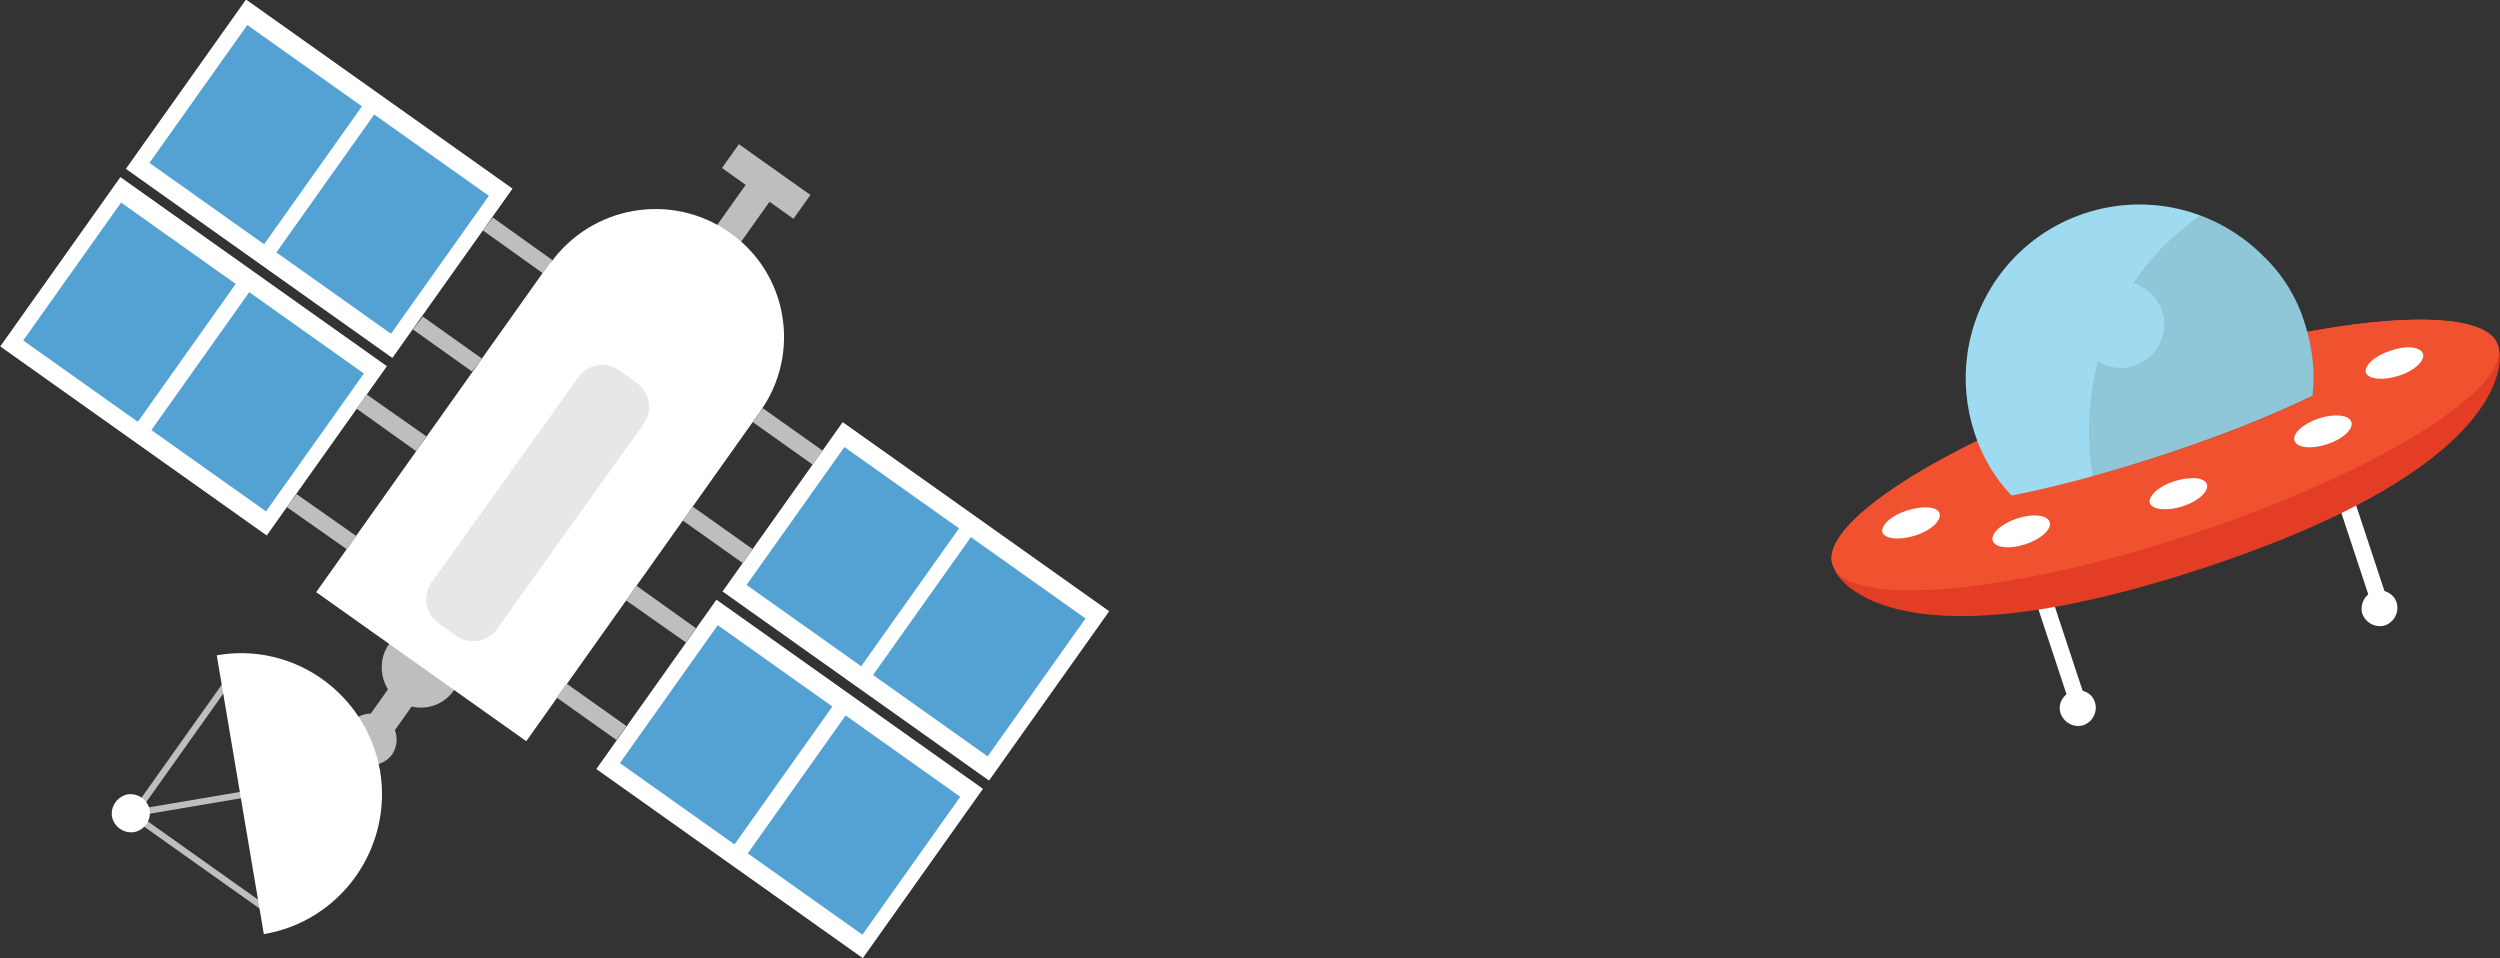 <?xml version="1.0" encoding="utf-8"?>
<!-- Generator: Adobe Illustrator 23.0.6, SVG Export Plug-In . SVG Version: 6.00 Build 0)  -->
<svg version="1.1" id="Layer_1" xmlns="http://www.w3.org/2000/svg" xmlns:xlink="http://www.w3.org/1999/xlink" x="0px" y="0px"
	 viewBox="0 0 350.6 134.4" style="enable-background:new 0 0 350.6 134.4;" xml:space="preserve">
<rect x="0" y="0" width="350.6" height="134.4" fill="#333333" stroke="none"/>
<style type="text/css">
	.st0{fill:#FFFFFF;}
	.st1{fill:#53A2D3;}
	.st2{fill:#BCBEC0;}
	.st3{fill:#E6E7E8;}
	.st4{fill:#E43D25;}
	.st5{fill:#F0512F;}
	.st6{fill:#9EDBF0;}
	.st7{opacity:0.1;fill:#010101;enable-background:new    ;}
</style>
<g id="Satellite_1_">
	
		<rect x="113.8" y="61.5" transform="matrix(0.579 -0.816 0.816 0.579 -14.743 140.2)" class="st0" width="29.1" height="45.8"/>
	
		<rect x="107.7" y="68.3" transform="matrix(0.579 -0.816 0.816 0.579 -13.393 130.369)" class="st1" width="23.7" height="19.7"/>
	
		<rect x="125.4" y="80.9" transform="matrix(0.579 -0.816 0.816 0.579 -16.186 150.15)" class="st1" width="23.7" height="19.7"/>
	
		<rect x="30.2" y="2.2" transform="matrix(0.579 -0.816 0.816 0.579 -1.628 47.05)" class="st0" width="29.1" height="45.8"/>
	<rect x="24" y="9" transform="matrix(0.579 -0.816 0.816 0.579 -0.279 37.218)" class="st1" width="23.7" height="19.7"/>
	
		<rect x="41.8" y="21.6" transform="matrix(0.579 -0.816 0.816 0.579 -3.069 57)" class="st1" width="23.7" height="19.7"/>
	
		<rect x="12.6" y="27.1" transform="matrix(0.579 -0.816 0.816 0.579 -29.374 43.173)" class="st0" width="29.1" height="45.8"/>
	
		<rect x="6.3" y="33.9" transform="matrix(0.579 -0.816 0.816 0.579 -28.054 33.26)" class="st1" width="23.7" height="19.7"/>
	
		<rect x="24.2" y="46.5" transform="matrix(0.579 -0.816 0.816 0.579 -30.725 53.135)" class="st1" width="23.7" height="19.7"/>
	
		<rect x="96.1" y="86.4" transform="matrix(0.579 -0.816 0.816 0.579 -42.517 136.243)" class="st0" width="29.1" height="45.8"/>
	
		<rect x="89.9" y="93.2" transform="matrix(0.579 -0.816 0.816 0.579 -41.17 126.411)" class="st1" width="23.7" height="19.7"/>
	
		<rect x="107.8" y="105.9" transform="matrix(0.579 -0.816 0.816 0.579 -43.963 146.323)" class="st1" width="23.7" height="19.7"/>
	<path class="st2" d="M49,101.6c1.2-1.6,3.4-2,5.1-0.9c1.6,1.2,2,3.4,0.9,5.1c-1.2,1.6-3.4,2-5.1,0.9
		C48.2,105.5,47.8,103.3,49,101.6z"/>
	<path class="st2" d="M54.5,90.4c1.8-2.5,5.3-3.1,7.8-1.3c2.5,1.8,3.1,5.3,1.3,7.8c-1.8,2.5-5.3,3.1-7.8,1.3
		C53.4,96.4,52.8,92.9,54.5,90.4z"/>
	
		<rect x="49.3" y="94.3" transform="matrix(0.579 -0.816 0.816 0.579 -54.529 87.158)" class="st2" width="15.6" height="4.1"/>
	<rect x="95" y="29.9" transform="matrix(0.579 -0.815 0.815 0.579 17.21 97.285)" class="st2" width="15.6" height="4.1"/>
	
		<rect x="105.4" y="19.3" transform="matrix(0.579 -0.815 0.815 0.579 24.496 98.287)" class="st2" width="4.1" height="12.3"/>
	
		<rect x="47.1" y="52.3" transform="matrix(0.579 -0.816 0.816 0.579 -25.604 91.195)" class="st0" width="56.8" height="36.1"/>
	<polygon class="st2" points="96.2,90.1 87.8,84.2 89.2,82.1 97.6,88.1 	"/>
	
		<rect x="81.7" y="94.7" transform="matrix(0.579 -0.816 0.816 0.579 -46.524 109.655)" class="st2" width="2.4" height="10.3"/>
	<polygon class="st2" points="41.6,69.3 50,75.2 48.6,77 40.2,71.1 	"/>
	<polygon class="st2" points="51.4,55.3 59.8,61.2 58.4,63.3 50,57.3 	"/>
	
		<rect x="109.2" y="56.1" transform="matrix(0.579 -0.816 0.816 0.579 -3.425 115.828)" class="st2" width="2.4" height="10.3"/>
	
		<rect x="99.4" y="69.9" transform="matrix(0.579 -0.816 0.816 0.579 -18.846 113.632)" class="st2" width="2.4" height="10.3"/>
	<polygon class="st2" points="59.3,44.4 67.6,50.3 66.2,52.1 57.9,46.2 	"/>
	<polygon class="st2" points="69.1,30.5 77.5,36.5 76.1,38.3 67.7,32.3 	"/>
	<path class="st0" d="M106.6,57.7c-5.8,8.1-17,10-25.1,4.3c-8.1-5.8-10-17-4.3-25.1c5.8-8.1,17-10,25.1-4.3
		C110.5,38.3,112.4,49.6,106.6,57.7z"/>
	<g>
		
			<rect x="27.9" y="108.9" transform="matrix(0.579 -0.816 0.816 0.579 -86.856 74.187)" class="st2" width="0.9" height="24.5"/>
	</g>
	<g>
		
			<rect x="13.3" y="104.2" transform="matrix(0.579 -0.815 0.815 0.579 -74.566 64.889)" class="st2" width="24.5" height="0.9"/>
	</g>
	<g>
		<rect x="18.2" y="111.6" transform="matrix(0.986 -0.167 0.167 0.986 -18.285 6.66)" class="st2" width="24.5" height="0.9"/>
	</g>
	<g>
		<path class="st0" d="M53.3,108.1C51.4,97.3,41.2,90,30.4,91.9L37,131C47.8,129.2,55.1,118.9,53.3,108.1z"/>
	</g>
	<path class="st0" d="M17.9,111.4c1.4-0.2,2.8,0.7,3.1,2.2c0.2,1.4-0.7,2.8-2.2,3.1c-1.4,0.2-2.8-0.7-3.1-2.2
		C15.5,113,16.5,111.7,17.9,111.4z"/>
	<path class="st3" d="M81.1,52.9c1.3-1.8,3.8-2.3,5.7-1l2.5,1.8c1.8,1.3,2.3,3.8,1,5.7L69.7,88.2c-1.3,1.8-3.8,2.3-5.7,1l-2.5-1.8
		c-1.8-1.3-2.3-3.8-1-5.7L81.1,52.9z"/>
</g>
<rect x="287" y="78.7" transform="matrix(0.95 -0.314 0.314 0.95 -13.456 94.866)" class="st0" width="2.3" height="21.1"/>
<path class="st0" d="M293.8,98.5c0.4,1.3-0.3,2.7-1.6,3.2c-1.3,0.4-2.7-0.3-3.2-1.6s0.3-2.7,1.6-3.2C292,96.5,293.4,97.2,293.8,98.5
	z"/>
<rect x="329.3" y="64.7" transform="matrix(0.95 -0.314 0.314 0.95 -6.93 107.42)" class="st0" width="2.3" height="21.1"/>
<path class="st0" d="M336.1,84.5c0.4,1.3-0.3,2.7-1.6,3.2c-1.3,0.4-2.7-0.3-3.2-1.6c-0.4-1.3,0.3-2.7,1.6-3.2
	C334.2,82.5,335.7,83.2,336.1,84.5z"/>
<path class="st4" d="M306.4,72.1L257.3,80c0,0,6.3,14.6,51.6-0.3s41.6-30.5,41.6-30.5L306.4,72.1z"/>
<path class="st5" d="M350.3,48.4c2,6.1-17.2,18-43,26.5c-25.7,8.5-48.3,10.4-50.3,4.3s17.2-18,43-26.5S348.3,42.3,350.3,48.4z"/>
<path class="st5" d="M350.3,48.4c2,6.1-17.2,18-43,26.5c-25.7,8.5-48.3,10.4-50.3,4.3s17.2-18,43-26.5S348.3,42.3,350.3,48.4z"/>
<path class="st6" d="M317.5,36L317.5,36c-6.3-6.4-15.9-9.1-25.1-6.1c-9.1,3-15.3,10.9-16.5,19.8l0,0l0,0c-0.5,3.6-0.2,7.3,1,11
	c1.1,3.4,2.9,6.4,5.2,8.8c6.6-1.3,13.9-3.3,21.5-5.8c7.6-2.5,14.7-5.3,20.7-8.2c0.4-3.3,0-6.8-1.1-10.2
	C322.1,41.7,320.1,38.5,317.5,36z"/>
<path class="st6" d="M293.6,66.8L293.6,66.8L293.6,66.8z"/>
<path class="st7" d="M317.5,36L317.5,36c-0.7-0.7-1.5-1.4-2.3-2.1c-2-1.6-4.2-2.8-6.6-3.7c-4.1,2.9-7.2,6.1-9.4,9.5
	c1.8,0.6,3.4,2,4,3.9c1.1,3.2-0.7,6.6-3.9,7.7c-1.8,0.6-3.6,0.3-5.1-0.6c-2.3,8.8-0.7,16.1-0.7,16.1l0,0c3.3-0.9,6.7-1.9,10.1-3
	c7.6-2.5,14.7-5.3,20.7-8.2c0.4-3.3,0-6.8-1.1-10.2C322.1,41.7,320.1,38.5,317.5,36z"/>
<path class="st0" d="M272,72c0.3,1-1.2,2.4-3.4,3.1c-2.2,0.7-4.2,0.5-4.6-0.4c-0.3-1,1.2-2.4,3.4-3.1S271.7,71,272,72z"/>
<path class="st0" d="M339.8,49.6c0.3,1-1.2,2.4-3.4,3.1c-2.2,0.7-4.2,0.5-4.6-0.4c-0.3-1,1.2-2.4,3.4-3.1
	C337.4,48.4,339.4,48.6,339.8,49.6z"/>
<ellipse transform="matrix(0.95 -0.314 0.314 0.95 -9.106 92.607)" class="st0" cx="283.3" cy="74.6" rx="4.2" ry="1.9"/>
<ellipse transform="matrix(0.95 -0.314 0.314 0.95 -2.58 105.162)" class="st0" cx="325.6" cy="60.6" rx="4.2" ry="1.9"/>
<path class="st0" d="M309.5,67.9c0.3,1-1.2,2.4-3.4,3.1c-2.2,0.7-4.2,0.5-4.6-0.4c-0.3-1,1.2-2.4,3.4-3.1S309.1,66.9,309.5,67.9z"/>
</svg>
